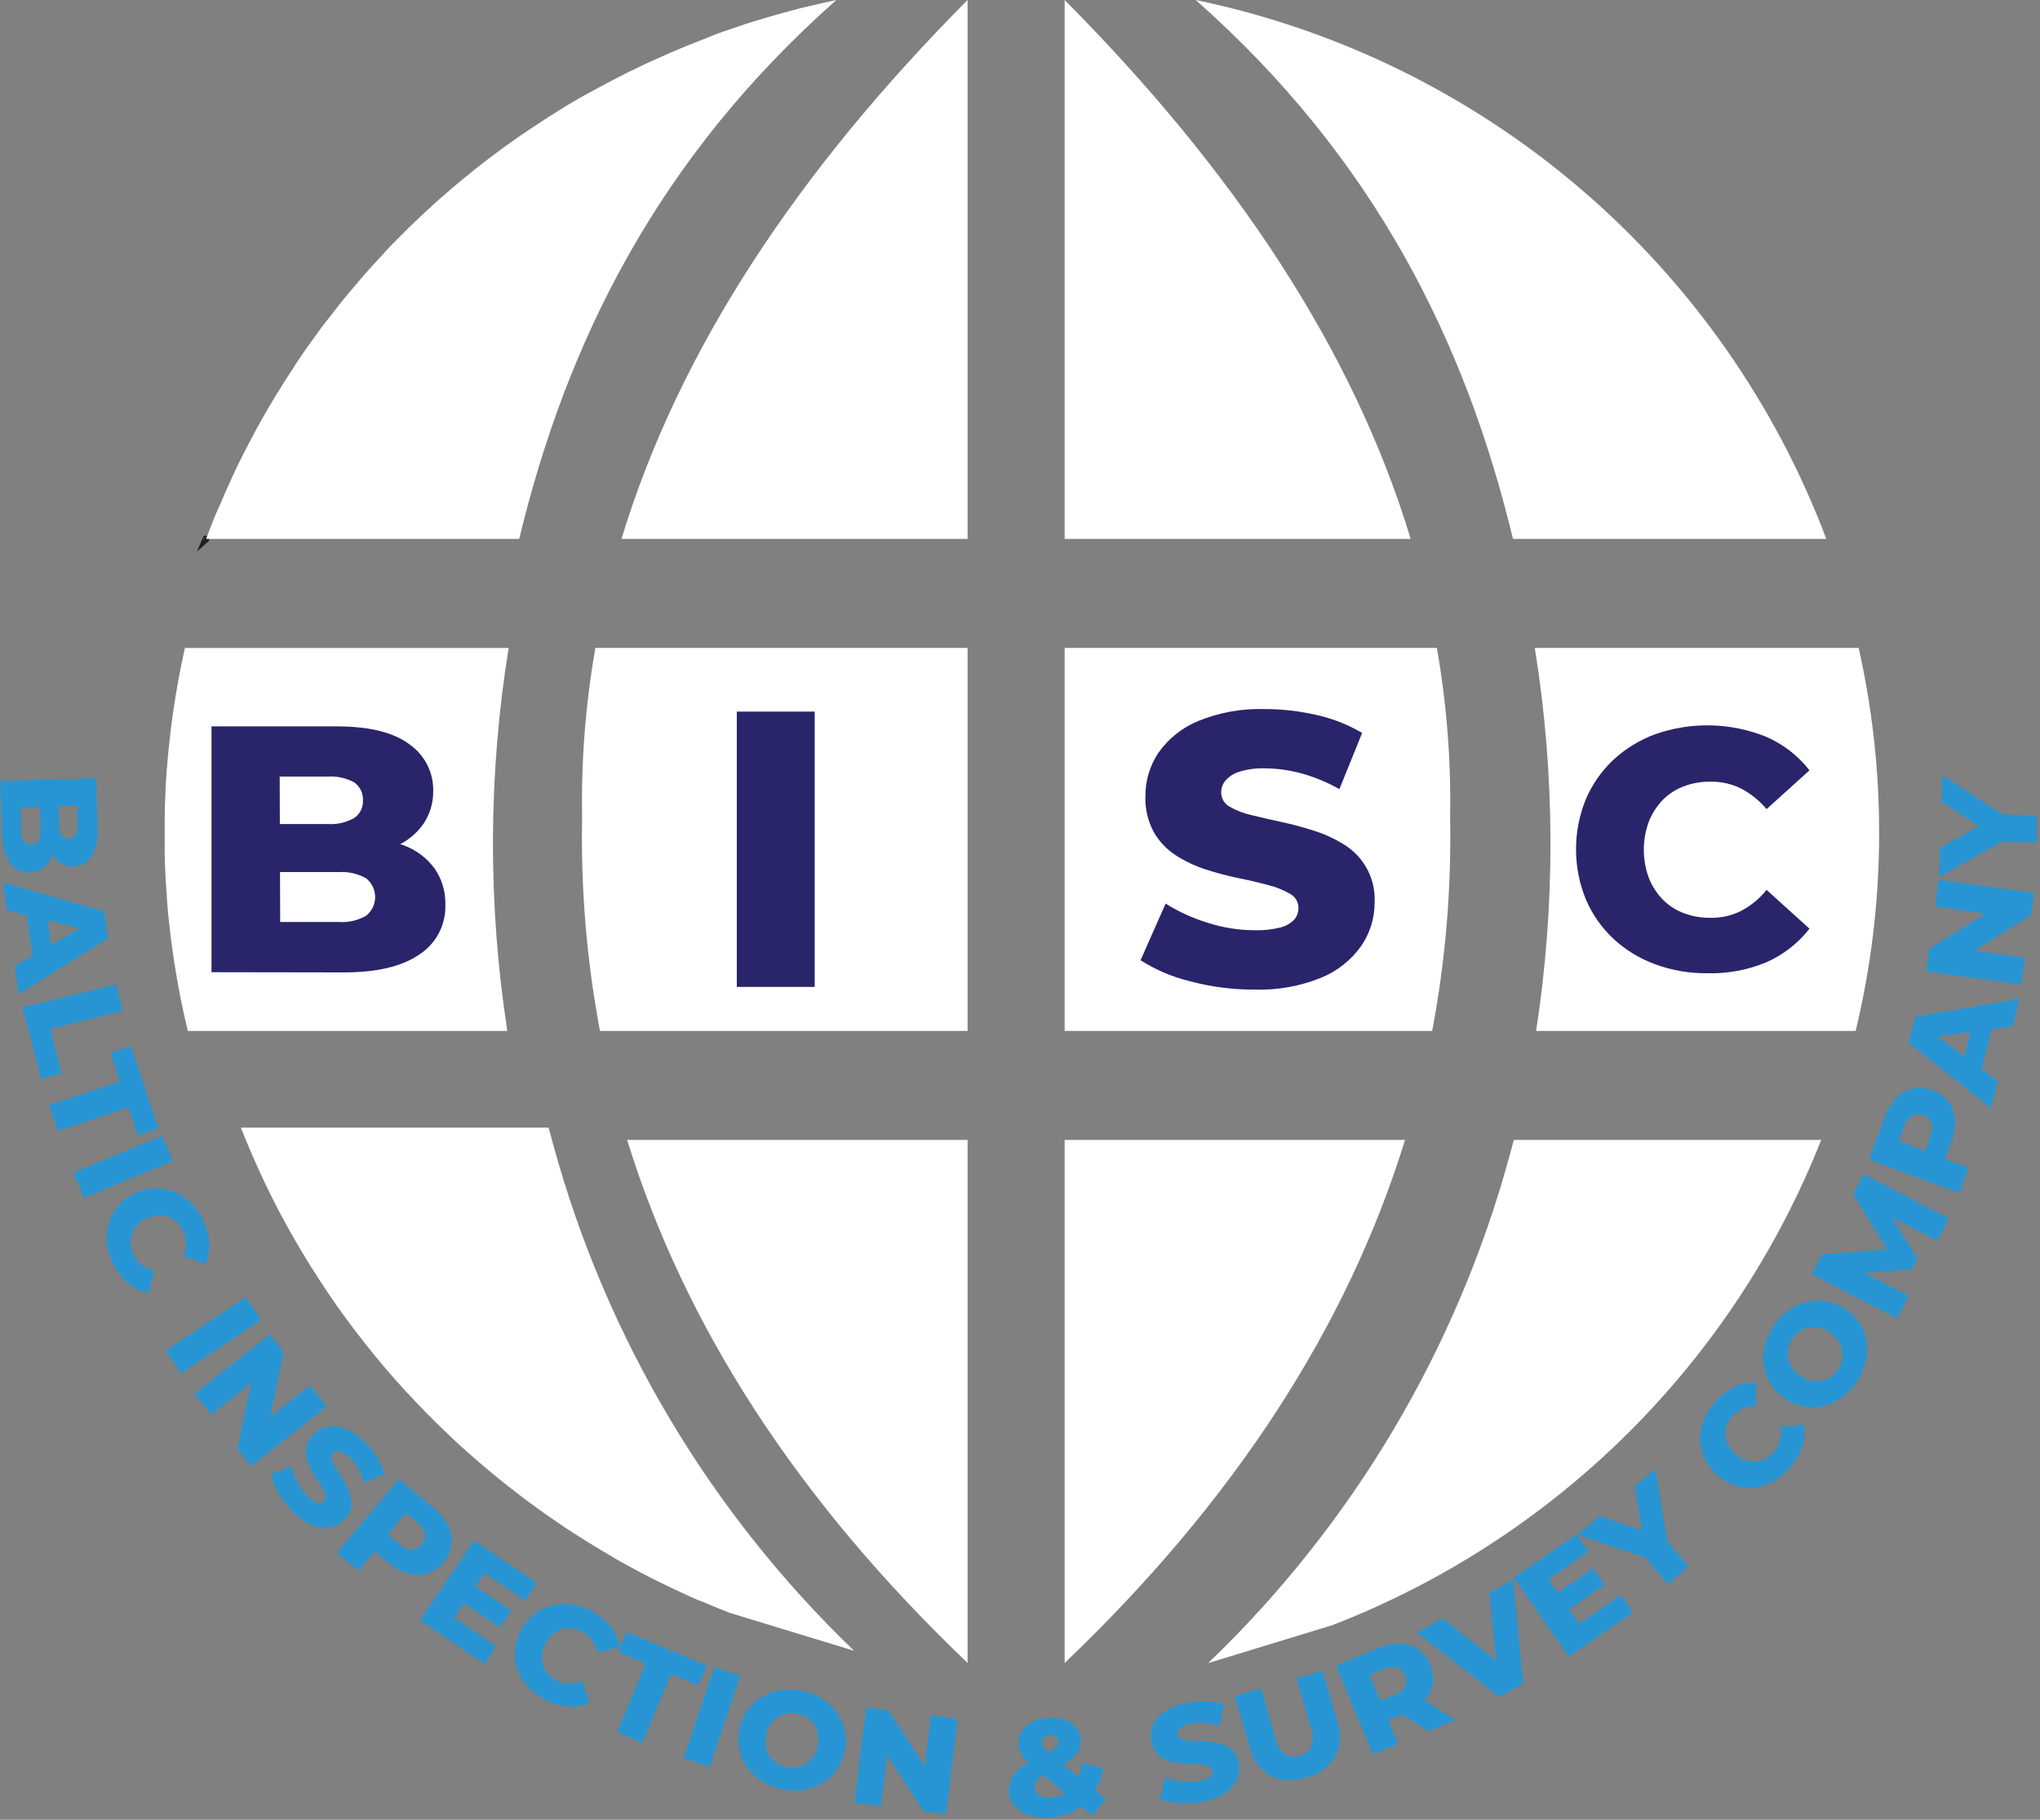 <svg width="297" height="265" viewBox="0 0 297 265" fill="none" xmlns="http://www.w3.org/2000/svg">
<rect x="0" y="0" width="297" height="265" fill="#808080" stroke="none"/>
<g clip-path="url(#clip0_922_64)">
<path d="M30 78.48C30 78.48 30 78.59 29.93 78.65C29.955 78.595 29.975 78.538 29.99 78.48H30Z" stroke="#231F20" stroke-width="0.91" stroke-miterlimit="10"/>
<path d="M0 113.74L14 113.33L14.21 120.52C14.36 121.983 14.045 123.456 13.31 124.73C13.03 125.167 12.646 125.529 12.192 125.782C11.739 126.035 11.229 126.171 10.71 126.18C10.036 126.213 9.368 126.035 8.8 125.67C8.217 125.279 7.756 124.731 7.47 124.09C7.126 123.319 6.945 122.485 6.94 121.64L7.94 122C7.982 122.882 7.856 123.765 7.57 124.6C7.33 125.302 6.892 125.92 6.31 126.38C5.729 126.805 5.03 127.039 4.31 127.05C3.751 127.084 3.194 126.974 2.691 126.728C2.188 126.483 1.757 126.111 1.44 125.65C0.642 124.354 0.245 122.851 0.3 121.33L0 113.74ZM3 117.59L3.1 120.94C3.08 121.49 3.215 122.034 3.49 122.51C3.613 122.68 3.778 122.814 3.97 122.9C4.161 122.986 4.371 123.021 4.58 123C4.779 123 4.976 122.949 5.15 122.853C5.325 122.757 5.473 122.618 5.58 122.45C5.836 121.962 5.944 121.409 5.89 120.86L5.78 117.23L8.52 117.15L8.61 120.15C8.593 120.676 8.724 121.196 8.99 121.65C9.103 121.808 9.253 121.935 9.428 122.019C9.603 122.103 9.796 122.141 9.99 122.13C10.189 122.132 10.385 122.084 10.56 121.99C10.735 121.895 10.883 121.758 10.99 121.59C11.229 121.121 11.329 120.594 11.28 120.07L11.2 117.32L3 117.59Z" fill="#2795D3"/>
<path d="M0.44 128.51L15.18 132.72L15.73 136.62L2.73 144.79L2.15 140.67L13.4 134.14L13.62 135.7L1 132.55L0.44 128.51ZM3.63 131.51L6.63 132.12L7.63 138.96L4.9 140.39L3.63 131.51Z" fill="#2795D3"/>
<path d="M3.3 146.7L16.89 143.34L17.89 147.23L7.35 149.83L8.96 156.36L5.96 157.12L3.3 146.7Z" fill="#2795D3"/>
<path d="M7.15 160.92L17.45 157.47L16.07 153.35L19.07 152.35L23.07 164.35L20.07 165.35L18.7 161.25L8.4 164.7L7.15 160.92Z" fill="#2795D3"/>
<path d="M10.69 170.76L23.62 165.39L25.15 169.08L12.23 174.45L10.69 170.76Z" fill="#2795D3"/>
<path d="M16.5 184.1C16.009 183.165 15.694 182.149 15.57 181.1C15.456 180.135 15.53 179.157 15.79 178.22C16.048 177.301 16.494 176.447 17.1 175.71C18.427 174.164 20.31 173.205 22.34 173.04C23.292 172.979 24.246 173.118 25.14 173.45C26.054 173.8 26.89 174.327 27.6 175C29.234 176.575 30.252 178.681 30.47 180.94C30.544 182.036 30.341 183.133 29.88 184.13L26.7 182.9C26.951 182.298 27.083 181.653 27.09 181C27.088 180.369 26.934 179.748 26.64 179.19C26.393 178.697 26.054 178.255 25.64 177.89C25.268 177.554 24.828 177.301 24.35 177.15C23.864 177.007 23.355 176.959 22.85 177.01C22.295 177.07 21.756 177.233 21.26 177.49C20.759 177.739 20.309 178.078 19.93 178.49C19.593 178.869 19.335 179.311 19.17 179.79C19.011 180.263 18.956 180.764 19.01 181.26C19.068 181.803 19.231 182.329 19.49 182.81C19.772 183.375 20.183 183.865 20.69 184.24C21.227 184.621 21.836 184.89 22.48 185.03L21.6 188.33C20.522 188.115 19.515 187.634 18.67 186.93C17.757 186.148 17.018 185.184 16.5 184.1Z" fill="#2795D3"/>
<path d="M24.14 196.68L35.78 188.91L38 192.23L26.36 200L24.14 196.68Z" fill="#2795D3"/>
<path d="M28.3 203L39.3 194.31L41.3 196.89L38.83 208.77L37.83 207.55L45.13 201.76L47.56 204.83L36.56 213.53L34.56 210.95L37.06 199L38.06 200.22L30.76 206.01L28.3 203Z" fill="#2795D3"/>
<path d="M42.46 220C41.679 219.19 41.007 218.283 40.46 217.3C39.984 216.488 39.646 215.603 39.46 214.68L42.46 213.56C42.632 214.346 42.908 215.106 43.28 215.82C43.665 216.555 44.157 217.229 44.74 217.82C45.034 218.15 45.37 218.439 45.74 218.68C45.975 218.833 46.249 218.917 46.53 218.92C46.76 218.91 46.978 218.813 47.14 218.65C47.245 218.545 47.32 218.413 47.357 218.269C47.394 218.125 47.392 217.973 47.35 217.83C47.244 217.422 47.079 217.031 46.86 216.67C46.62 216.24 46.34 215.79 46.03 215.31C45.712 214.816 45.422 214.306 45.16 213.78C44.896 213.257 44.701 212.703 44.58 212.13C44.453 211.539 44.488 210.925 44.68 210.351C44.871 209.778 45.213 209.266 45.67 208.87C46.24 208.301 46.968 207.918 47.76 207.77C48.651 207.639 49.562 207.756 50.39 208.11C51.477 208.59 52.453 209.288 53.26 210.16C53.907 210.817 54.477 211.545 54.96 212.33C55.417 213.055 55.755 213.848 55.96 214.68L53 215.92C52.81 215.224 52.538 214.552 52.19 213.92C51.861 213.352 51.461 212.828 51 212.36C50.695 212.029 50.337 211.752 49.94 211.54C49.685 211.393 49.394 211.324 49.1 211.34C48.881 211.352 48.675 211.445 48.52 211.6C48.408 211.705 48.327 211.839 48.286 211.988C48.245 212.136 48.247 212.293 48.29 212.44C48.394 212.84 48.559 213.221 48.78 213.57C49.03 213.99 49.31 214.44 49.63 214.94C49.95 215.44 50.23 215.94 50.5 216.47C50.762 216.983 50.957 217.527 51.08 218.09C51.21 218.636 51.21 219.204 51.08 219.75C50.898 220.364 50.552 220.917 50.08 221.35C49.503 221.91 48.772 222.282 47.98 222.42C47.086 222.562 46.169 222.444 45.34 222.08C44.246 221.595 43.265 220.886 42.46 220Z" fill="#2795D3"/>
<path d="M49.05 226.14L58.05 215.39L63.05 219.52C63.951 220.232 64.693 221.125 65.23 222.14C65.675 222.991 65.856 223.956 65.75 224.91C65.623 225.875 65.212 226.779 64.57 227.51C63.961 228.276 63.14 228.846 62.21 229.15C61.295 229.417 60.324 229.417 59.41 229.15C58.302 228.818 57.279 228.252 56.41 227.49L53.15 224.77L55.65 224.59L52.19 228.73L49.05 226.14ZM55.28 224.91L55.09 222.33L58.16 224.89C58.644 225.359 59.278 225.643 59.95 225.69C60.51 225.637 61.027 225.364 61.386 224.931C61.746 224.498 61.92 223.941 61.87 223.38C61.713 222.727 61.326 222.152 60.78 221.76L57.71 219.2L60.25 218.95L55.28 224.91Z" fill="#2795D3"/>
<path d="M66.11 235.59L72.23 239.73L70.51 242.29L61.12 235.94L69 224.34L78.17 230.54L76.45 233.09L70.54 229.09L66.11 235.59ZM69 230.88L74.43 234.56L72.75 237L67.31 233.32L69 230.88Z" fill="#2795D3"/>
<path d="M79.26 247.48C78.324 246.991 77.484 246.337 76.78 245.55C76.135 244.827 75.639 243.985 75.32 243.07C75.009 242.168 74.89 241.211 74.97 240.26C75.067 239.255 75.362 238.28 75.84 237.391C76.317 236.501 76.966 235.716 77.75 235.08C78.497 234.481 79.363 234.048 80.29 233.81C81.231 233.569 82.21 233.518 83.17 233.66C84.223 233.807 85.24 234.146 86.17 234.66C87.237 235.213 88.18 235.979 88.94 236.91C89.626 237.766 90.087 238.78 90.28 239.86L86.96 240.67C86.828 240.029 86.57 239.42 86.2 238.88C85.84 238.363 85.359 237.941 84.8 237.65C84.324 237.383 83.802 237.209 83.26 237.14C82.764 237.073 82.259 237.114 81.78 237.26C81.299 237.417 80.853 237.669 80.47 238C79.63 238.752 79.082 239.775 78.92 240.89C78.855 241.392 78.892 241.903 79.03 242.39C79.164 242.872 79.407 243.317 79.74 243.69C80.1 244.101 80.534 244.44 81.02 244.69C81.573 244.993 82.19 245.157 82.82 245.17C83.478 245.178 84.132 245.052 84.74 244.8L85.87 248C84.864 248.441 83.764 248.623 82.67 248.53C81.472 248.423 80.311 248.065 79.26 247.48Z" fill="#2795D3"/>
<path d="M89.84 252.25L94.01 242.25L90.01 240.58L91.22 237.68L102.91 242.55L101.7 245.45L97.7 243.79L93.53 253.79L89.84 252.25Z" fill="#2795D3"/>
<path d="M99.54 256L104 242.77L107.79 244.05L103.33 257.32L99.54 256Z" fill="#2795D3"/>
<path d="M113.57 260.48C112.536 260.236 111.554 259.809 110.67 259.22C109.85 258.673 109.149 257.966 108.61 257.14C108.101 256.337 107.761 255.439 107.61 254.5C107.429 253.504 107.467 252.48 107.72 251.5C107.94 250.531 108.37 249.623 108.98 248.84C109.565 248.085 110.296 247.455 111.13 246.99C111.982 246.504 112.925 246.198 113.9 246.09C116.04 245.863 118.193 246.386 119.99 247.57C120.782 248.126 121.461 248.829 121.99 249.64C122.514 250.433 122.872 251.324 123.04 252.26C123.227 253.255 123.192 254.279 122.94 255.26C122.708 256.241 122.276 257.164 121.67 257.97C121.092 258.728 120.363 259.358 119.53 259.82C118.666 260.293 117.718 260.595 116.74 260.71C115.678 260.825 114.604 260.747 113.57 260.48ZM114.35 257.29C114.849 257.418 115.369 257.449 115.88 257.38C116.366 257.31 116.833 257.14 117.25 256.88C117.672 256.621 118.039 256.281 118.33 255.88C118.653 255.415 118.884 254.892 119.01 254.34C119.151 253.795 119.185 253.228 119.11 252.67C119.046 252.169 118.883 251.687 118.63 251.25C118.376 250.826 118.035 250.462 117.63 250.18C117.208 249.883 116.732 249.669 116.23 249.55C115.733 249.424 115.217 249.397 114.71 249.47C114.221 249.534 113.75 249.701 113.33 249.96C112.903 250.217 112.533 250.557 112.24 250.96C111.929 251.426 111.706 251.944 111.58 252.49C111.434 253.034 111.393 253.601 111.46 254.16C111.522 254.656 111.686 255.133 111.941 255.564C112.195 255.994 112.535 256.367 112.94 256.66C113.364 256.961 113.843 257.175 114.35 257.29Z" fill="#2795D3"/>
<path d="M124.4 262.57L126.08 248.67L129.35 249.07L135.95 259.25L134.4 259.07L135.52 249.81L139.41 250.28L137.73 264.18L134.46 263.79L127.84 253.6L129.39 253.78L128.27 263L124.4 262.57Z" fill="#2795D3"/>
<path d="M152.63 264.69C151.643 264.742 150.655 264.603 149.72 264.28C148.934 264.016 148.228 263.554 147.67 262.94C147.173 262.39 146.886 261.681 146.86 260.94C146.823 260.247 146.971 259.556 147.29 258.94C147.653 258.291 148.159 257.734 148.77 257.31C149.581 256.727 150.448 256.227 151.36 255.82C151.923 255.581 152.471 255.307 153 255C153.33 254.816 153.621 254.572 153.86 254.28C154.022 254.091 154.108 253.849 154.1 253.6C154.099 253.472 154.07 253.345 154.014 253.23C153.959 253.114 153.879 253.012 153.78 252.93C153.526 252.753 153.218 252.672 152.91 252.7C152.581 252.694 152.262 252.808 152.01 253.02C151.904 253.115 151.822 253.233 151.768 253.364C151.714 253.496 151.691 253.638 151.7 253.78C151.704 253.961 151.749 254.139 151.83 254.3C151.949 254.524 152.105 254.727 152.29 254.9C152.52 255.12 152.85 255.41 153.29 255.75L161 262L159 264.39L150.34 257.26C149.918 256.925 149.53 256.55 149.18 256.14C148.898 255.811 148.669 255.44 148.5 255.04C148.3 254.555 148.22 254.028 148.269 253.505C148.318 252.983 148.493 252.48 148.78 252.04C149.185 251.461 149.743 251.004 150.39 250.72C151.168 250.383 152.003 250.199 152.85 250.18C153.639 250.133 154.428 250.249 155.17 250.52C155.778 250.742 156.317 251.122 156.73 251.62C157.125 252.134 157.342 252.762 157.35 253.41C157.373 253.999 157.227 254.582 156.93 255.09C156.575 255.667 156.097 256.158 155.53 256.53C154.747 257.05 153.917 257.496 153.05 257.86C152.55 258.097 152.069 258.371 151.61 258.68C151.301 258.891 151.039 259.164 150.84 259.48C150.688 259.758 150.615 260.073 150.63 260.39C150.644 260.659 150.746 260.915 150.92 261.12C151.122 261.356 151.385 261.533 151.68 261.63C152.052 261.762 152.447 261.817 152.84 261.79C153.598 261.769 154.336 261.549 154.98 261.15C155.662 260.715 156.228 260.122 156.63 259.42C157.113 258.587 157.422 257.665 157.54 256.71L160.64 257.52C160.421 258.837 159.916 260.09 159.16 261.19C158.445 262.228 157.496 263.084 156.39 263.69C155.235 264.32 153.946 264.663 152.63 264.69Z" fill="#2795D3"/>
<path d="M175 262.42C173.882 262.619 172.742 262.677 171.61 262.59C170.667 262.532 169.739 262.326 168.86 261.98L169.63 258.85C170.382 259.145 171.168 259.343 171.97 259.44C172.801 259.551 173.645 259.531 174.47 259.38C174.918 259.314 175.355 259.19 175.77 259.01C176.028 258.896 176.249 258.712 176.41 258.48C176.529 258.286 176.572 258.054 176.53 257.83C176.503 257.681 176.436 257.542 176.335 257.429C176.235 257.316 176.105 257.234 175.96 257.19C175.566 257.055 175.155 256.974 174.74 256.95C174.25 256.95 173.74 256.88 173.14 256.87C172.54 256.86 171.99 256.81 171.39 256.73C170.809 256.657 170.24 256.506 169.7 256.28C169.184 256.056 168.728 255.713 168.37 255.28C167.961 254.777 167.698 254.172 167.61 253.53C167.461 252.737 167.555 251.918 167.88 251.18C168.264 250.359 168.874 249.665 169.64 249.18C170.646 248.546 171.773 248.127 172.95 247.95C173.857 247.79 174.779 247.73 175.7 247.77C176.554 247.8 177.398 247.966 178.2 248.26L177.53 251.35C176.845 251.11 176.133 250.959 175.41 250.9C174.766 250.85 174.118 250.877 173.48 250.98C173.032 251.046 172.6 251.188 172.2 251.4C171.939 251.534 171.719 251.734 171.56 251.98C171.455 252.172 171.417 252.393 171.45 252.61C171.476 252.761 171.543 252.902 171.644 253.018C171.744 253.135 171.874 253.222 172.02 253.27C172.41 253.405 172.818 253.482 173.23 253.5C173.72 253.5 174.23 253.55 174.83 253.56C175.43 253.57 176.01 253.63 176.59 253.7C177.163 253.777 177.723 253.925 178.26 254.14C178.783 254.343 179.249 254.669 179.62 255.09C180.023 255.584 180.286 256.179 180.38 256.81C180.524 257.601 180.423 258.418 180.09 259.15C179.704 259.969 179.094 260.663 178.33 261.15C177.32 261.8 176.186 262.232 175 262.42Z" fill="#2795D3"/>
<path d="M190.1 258.87C189.265 259.167 188.379 259.296 187.493 259.25C186.608 259.204 185.74 258.983 184.94 258.6C184.185 258.154 183.53 257.559 183.014 256.85C182.498 256.142 182.132 255.335 181.94 254.48L179.75 247L183.59 245.88L185.73 253.24C185.907 254.136 186.4 254.938 187.12 255.5C187.435 255.681 187.786 255.793 188.148 255.827C188.511 255.862 188.876 255.818 189.22 255.7C189.575 255.618 189.908 255.459 190.194 255.234C190.481 255.01 190.715 254.725 190.88 254.4C191.197 253.545 191.197 252.605 190.88 251.75L188.74 244.4L192.54 243.29L194.72 250.76C195.019 251.588 195.142 252.47 195.08 253.348C195.018 254.226 194.773 255.082 194.36 255.86C193.886 256.62 193.264 257.277 192.533 257.794C191.802 258.311 190.974 258.677 190.1 258.87Z" fill="#2795D3"/>
<path d="M199.89 255.48L194.5 242.56L200.45 240.08C201.498 239.61 202.632 239.365 203.78 239.36C204.742 239.357 205.682 239.643 206.48 240.18C207.256 240.759 207.861 241.537 208.234 242.43C208.607 243.324 208.734 244.301 208.6 245.26C208.407 246.192 207.941 247.045 207.26 247.71C206.445 248.52 205.471 249.154 204.4 249.57L200.49 251.2L201.49 248.96L203.57 253.96L199.89 255.48ZM201.68 249.38L199.31 248.38L203 246.85C203.64 246.634 204.182 246.198 204.53 245.62C204.654 245.364 204.718 245.084 204.718 244.8C204.718 244.516 204.654 244.235 204.53 243.98C204.437 243.717 204.285 243.478 204.085 243.282C203.886 243.086 203.645 242.939 203.38 242.85C202.729 242.68 202.039 242.755 201.44 243.06L197.74 244.6L198.74 242.23L201.68 249.38ZM207.94 252.12L202.74 248.77L206.67 247.13L211.89 250.48L207.94 252.12Z" fill="#2795D3"/>
<path d="M218.26 247.1L206.26 237.76L210.03 235.68L220.35 243.83L218.13 245.06L216.84 231.93L220.31 230.02L221.76 245.2L218.26 247.1Z" fill="#2795D3"/>
<path d="M229.9 236.49L235.98 232.28L237.73 234.82L228.4 241.26L220.4 229.74L229.51 223.45L231.26 225.98L225.44 230L229.9 236.49ZM226.54 232.12L231.94 228.39L233.61 230.81L228.21 234.54L226.54 232.12Z" fill="#2795D3"/>
<path d="M242.79 230.7L239 226.18L241.25 227.4L229.65 223.51L232.89 220.77L241.25 223.62L239.4 225.19L238 216.44L241 213.94L243 225.94L242 223.6L245.82 228.12L242.79 230.7Z" fill="#2795D3"/>
<path d="M260.6 213.75C259.916 214.561 259.089 215.239 258.16 215.75C257.307 216.21 256.373 216.502 255.41 216.61C254.459 216.71 253.498 216.608 252.59 216.31C251.63 215.994 250.748 215.479 250 214.8C249.231 214.145 248.611 213.334 248.18 212.42C247.773 211.559 247.552 210.622 247.53 209.67C247.504 208.699 247.674 207.733 248.03 206.83C248.878 204.723 250.463 202.996 252.49 201.97C253.48 201.496 254.574 201.279 255.67 201.34V204.76C255.018 204.742 254.368 204.854 253.76 205.09C253.175 205.325 252.654 205.695 252.24 206.17C251.878 206.581 251.591 207.051 251.39 207.56C251.212 208.025 251.141 208.524 251.18 209.02C251.224 209.526 251.366 210.019 251.6 210.47C252.142 211.458 253.012 212.226 254.06 212.64C254.537 212.813 255.043 212.891 255.55 212.87C256.05 212.844 256.539 212.708 256.98 212.47C257.46 212.22 257.887 211.881 258.24 211.47C258.664 211.003 258.969 210.44 259.13 209.83C259.291 209.175 259.314 208.494 259.2 207.83L262.59 207.43C262.79 208.511 262.718 209.624 262.38 210.67C262.005 211.808 261.399 212.857 260.6 213.75Z" fill="#2795D3"/>
<path d="M270.25 201.36C269.651 202.24 268.895 203.003 268.02 203.61C267.216 204.181 266.304 204.582 265.34 204.79C264.399 204.975 263.431 204.975 262.49 204.79C261.515 204.589 260.592 204.192 259.775 203.623C258.958 203.054 258.266 202.325 257.74 201.48C257.252 200.66 256.93 199.753 256.79 198.81C256.649 197.839 256.704 196.849 256.95 195.9C257.223 194.86 257.68 193.878 258.3 193C258.902 192.119 259.657 191.353 260.53 190.74C261.334 190.178 262.242 189.78 263.2 189.57C264.153 189.357 265.139 189.348 266.096 189.543C267.052 189.738 267.956 190.132 268.75 190.7C269.582 191.269 270.286 192.005 270.82 192.86C271.32 193.674 271.643 194.583 271.77 195.53C271.899 196.502 271.838 197.491 271.59 198.44C271.323 199.486 270.869 200.475 270.25 201.36ZM267.56 199.49C267.851 199.064 268.064 198.59 268.19 198.09C268.295 197.609 268.295 197.111 268.19 196.63C268.094 196.136 267.901 195.667 267.62 195.25C267.305 194.785 266.905 194.384 266.44 194.07C265.979 193.739 265.46 193.498 264.91 193.36C264.421 193.25 263.915 193.233 263.42 193.31C262.934 193.386 262.47 193.566 262.06 193.84C261.197 194.418 260.583 195.3 260.34 196.31C260.24 196.791 260.24 197.288 260.34 197.77C260.434 198.267 260.628 198.74 260.91 199.16C261.232 199.62 261.635 200.016 262.1 200.33C262.557 200.661 263.073 200.902 263.62 201.04C264.106 201.169 264.615 201.19 265.11 201.1C265.6 201.02 266.068 200.836 266.48 200.56C266.904 200.274 267.27 199.911 267.56 199.49Z" fill="#2795D3"/>
<path d="M276.21 192L263.78 185.57L265.29 182.65L276.43 181.84L275.63 183.38L269.8 173.93L271.31 171L283.76 177.42L282.07 180.68L274.54 176.83L274.82 176.28L279.15 183.28L278.34 184.86L270.03 185.5L270.39 184.82L277.9 188.71L276.21 192Z" fill="#2795D3"/>
<path d="M285.23 173.73L272.1 168.86L274.34 162.86C274.714 161.775 275.306 160.777 276.08 159.93C276.734 159.227 277.584 158.736 278.52 158.52C279.476 158.343 280.463 158.428 281.375 158.766C282.287 159.104 283.09 159.682 283.7 160.44C284.25 161.218 284.566 162.138 284.61 163.09C284.657 164.238 284.459 165.384 284.03 166.45L282.56 170.45L281.56 168.16L286.63 170.04L285.23 173.73ZM282 168.26L279.64 169.26L281.03 165.51C281.323 164.884 281.376 164.172 281.18 163.51C281.078 163.245 280.917 163.008 280.709 162.815C280.501 162.623 280.252 162.481 279.98 162.4C279.723 162.291 279.446 162.241 279.167 162.254C278.889 162.266 278.616 162.339 278.37 162.47C277.804 162.835 277.388 163.393 277.2 164.04L275.81 167.79L274.73 165.47L282 168.26Z" fill="#2795D3"/>
<path d="M289.86 161.38L277.86 151.85L278.86 148.03L294 145.46L293 149.46L280 151.22L280.39 149.69L290.86 157.43L289.86 161.38ZM288.06 157.38L285.5 155.66L287.22 148.97L290.29 148.69L288.06 157.38Z" fill="#2795D3"/>
<path d="M294.28 143.38L280.41 141.46L280.86 138.19L291.16 131.77L290.95 133.31L281.71 132L282.25 128.12L296.12 130.04L295.67 133.3L285.37 139.75L285.58 138.21L294.81 139.48L294.28 143.38Z" fill="#2795D3"/>
<path d="M296.48 122.74L290.56 122.57L292.97 121.71L282.33 127.71L282.45 123.47L290.17 119.15L290.09 121.57L282.65 116.76L282.77 112.89L293 119.51L290.64 118.57L296.56 118.74L296.48 122.74Z" fill="#2795D3"/>
<path d="M265.89 78.48H220.27C213.36 49.79 200.1 23 174.08 0C194.754 4.291 214.01 13.734 230.06 27.454C246.11 41.174 258.435 58.725 265.89 78.48Z" fill="white"/>
<path d="M265.15 166C258.799 182.045 249.201 196.603 236.957 208.763C224.713 220.922 210.088 230.42 194 236.66L176 242.16H175.93C196.912 222.016 212.044 196.565 219.72 168.51C219.95 167.67 220.18 166.84 220.4 166H265.15Z" fill="white"/>
<path d="M273.58 121.28C273.588 130.998 272.44 140.683 270.16 150.13H223.64C226.492 131.644 226.428 112.826 223.45 94.36H270.6C272.585 103.196 273.584 112.224 273.58 121.28Z" fill="white"/>
<path d="M205.38 78.48H155V0C179.57 24.74 197 50.79 205.38 78.48Z" fill="white"/>
<path d="M204.56 166C196.14 193.28 179.62 218.673 155 242.18V166H204.56Z" fill="white"/>
<path d="M208.51 150.13H155V94.36H209.19C210.623 102.516 211.27 110.79 211.12 119.07C211.32 129.485 210.446 139.894 208.51 150.13Z" fill="white"/>
<path d="M73.86 150.13H27.34C27.15 149.35 26.97 148.57 26.8 147.78C26.73 147.48 26.67 147.19 26.61 146.89C26.51 146.43 26.41 145.97 26.32 145.51C25.56 141.717 24.977 137.867 24.57 133.96C24.51 133.44 24.46 132.91 24.42 132.39C24.38 131.87 24.33 131.39 24.29 130.82C24.29 130.71 24.29 130.6 24.29 130.49C24.13 128.49 24.027 126.49 23.98 124.49C23.98 124.38 23.98 124.27 23.98 124.16C23.98 123.84 23.98 123.51 23.98 123.16C23.98 122.53 23.98 121.9 23.98 121.27C23.98 120.44 23.98 119.6 23.98 118.77C23.98 117.65 24.03 116.54 24.09 115.43C24.09 114.6 24.17 113.78 24.23 112.95C24.23 112.36 24.31 111.76 24.37 111.16C24.37 110.83 24.42 110.49 24.45 110.16L24.51 109.5C24.57 108.833 24.64 108.167 24.72 107.5C24.8 106.833 24.88 106.167 24.96 105.5C25.09 104.5 25.24 103.43 25.4 102.41C25.47 101.93 25.55 101.41 25.63 100.98C25.87 99.55 26.13 98.14 26.41 96.73C26.55 96.08 26.68 95.43 26.83 94.79C26.83 94.65 26.89 94.51 26.93 94.37H74.05C71.073 112.833 71.009 131.648 73.86 150.13Z" fill="white"/>
<path d="M124.32 240.37H124.25L106.25 234.88C105.52 234.6 104.8 234.31 104.08 234.01C103.36 233.71 102.7 233.44 102.01 233.14H101.92C101.3 232.88 100.69 232.61 100.08 232.33C98.56 231.64 97.08 230.93 95.59 230.19C94.98 229.89 94.37 229.58 93.77 229.26L93.46 229.1L91.87 228.25C91.17 227.87 90.47 227.49 89.78 227.09L88.78 226.49C87.266 225.617 85.776 224.71 84.31 223.77C83.61 223.33 82.91 222.88 82.22 222.42L82.09 222.33L80.87 221.5L79.63 220.65C79.04 220.23 78.46 219.82 77.88 219.39C77.3 218.96 76.64 218.48 76.03 218.02C72.95 215.69 69.98 213.22 67.13 210.64L65.68 209.29L65.48 209.1L63.86 207.54C63.233 206.92 62.613 206.3 62 205.68L60.64 204.27L59 202.53C58.48 201.97 58 201.4 57.47 200.83C56.41 199.63 55.38 198.417 54.38 197.19C53.94 196.64 53.5 196.1 53.07 195.55C52.64 195 52.13 194.34 51.66 193.73L51.6 193.66L50.3 191.9C49.386 190.66 48.507 189.407 47.66 188.14C46.813 186.873 45.98 185.59 45.16 184.29C44.35 182.98 43.56 181.67 42.8 180.34L42.54 179.89L41.67 178.33C40.56 176.33 39.51 174.25 38.52 172.17L37.74 170.5C37.62 170.23 37.49 169.96 37.37 169.68C36.79 168.41 36.24 167.12 35.71 165.82C35.49 165.28 35.28 164.75 35.07 164.21H79.87C80.09 165.05 80.32 165.88 80.55 166.72C88.22 194.773 103.346 220.224 124.32 240.37Z" fill="white"/>
<path d="M121.77 0C95.77 23 82.5 49.8 75.59 78.48H30C30.273 77.74 30.553 77.01 30.84 76.29C31.15 75.5 31.47 74.71 31.84 73.93C32.21 73.15 32.44 72.51 32.75 71.81L33.08 71.09C33.37 70.43 33.67 69.78 33.98 69.09C34.29 68.4 34.68 67.62 35.04 66.89C35.17 66.64 35.29 66.39 35.41 66.15C35.71 65.56 36.01 64.97 36.32 64.39C37.527 62.07 38.813 59.793 40.18 57.56C40.633 56.813 41.093 56.073 41.56 55.34C42.027 54.607 42.497 53.887 42.97 53.18V53.13C43.45 52.41 43.97 51.7 44.43 50.99C44.502 50.897 44.569 50.8 44.63 50.7L45.95 48.87C46.46 48.17 46.95 47.47 47.51 46.78C48.07 46.09 48.51 45.53 48.97 44.91C49.43 44.29 50.15 43.43 50.76 42.7C51.37 41.97 51.88 41.37 52.45 40.7C53.02 40.03 53.45 39.56 53.95 38.99L54.17 38.75C54.75 38.11 55.34 37.47 55.94 36.84V36.79C56.53 36.17 57.11 35.56 57.71 34.96L59.55 33.12C60.17 32.513 60.8 31.913 61.44 31.32C62.08 30.727 62.72 30.137 63.36 29.55C63.76 29.19 64.16 28.83 64.57 28.48C65.47 27.69 66.39 26.91 67.31 26.15C67.93 25.64 68.54 25.15 69.17 24.64L69.35 24.5C69.92 24.05 70.49 23.6 71.07 23.16C72.59 22 74.137 20.873 75.71 19.78L77.71 18.44L77.85 18.35C78.54 17.89 79.24 17.43 79.95 16.98L80.24 16.8C80.907 16.373 81.573 15.953 82.24 15.54C82.99 15.08 83.75 14.63 84.51 14.2C85.27 13.77 86 13.4 86.71 13L86.81 12.95L89.14 11.7L89.38 11.57C90.08 11.21 90.78 10.85 91.49 10.5L93.87 9.35L94.87 8.9L96.31 8.25C97.12 7.89 97.93 7.53 98.75 7.19C99.57 6.85 100.39 6.51 101.21 6.19C102.03 5.87 102.87 5.54 103.71 5.19C104.55 4.84 105.37 4.58 106.21 4.29C107.03 4 107.85 3.73 108.68 3.45L109.12 3.31L111.12 2.7L112.12 2.41L113.95 1.89C114.8 1.65 115.66 1.42 116.51 1.2C118.223 0.78 119.977 0.38 121.77 0Z" fill="white"/>
<path d="M140.87 0V78.48H90.48C98.89 50.79 116.29 24.74 140.87 0Z" fill="white"/>
<path d="M140.87 94.36V150.13H87.35C85.418 139.893 84.546 129.485 84.75 119.07C84.6 110.79 85.247 102.516 86.68 94.36H140.87Z" fill="white"/>
<path d="M140.87 166V242.17C116.25 218.663 99.727 193.273 91.3 166H140.87Z" fill="white"/>
<path d="M30.79 141.58V105.78H49C53.74 105.78 57.27 106.646 59.59 108.38C60.68 109.135 61.568 110.146 62.175 111.325C62.782 112.504 63.089 113.814 63.07 115.14C63.103 116.87 62.6 118.567 61.63 120C60.606 121.457 59.187 122.591 57.54 123.27C55.565 124.093 53.44 124.495 51.3 124.45L52.3 121.99C54.547 121.945 56.782 122.335 58.88 123.14C60.639 123.809 62.167 124.973 63.28 126.49C64.345 128.037 64.891 129.882 64.84 131.76C64.885 133.191 64.561 134.609 63.897 135.878C63.233 137.146 62.252 138.222 61.05 139C58.537 140.74 54.87 141.61 50.05 141.61L30.79 141.58ZM40.79 134.27H49.29C50.682 134.365 52.072 134.052 53.29 133.37C53.704 133.044 54.039 132.629 54.269 132.155C54.499 131.681 54.618 131.161 54.618 130.635C54.618 130.108 54.499 129.588 54.269 129.115C54.039 128.641 53.704 128.225 53.29 127.9C52.072 127.217 50.682 126.905 49.29 127H40.05V120H47.72C49.058 120.091 50.392 119.789 51.56 119.13C51.976 118.85 52.312 118.467 52.536 118.018C52.761 117.569 52.865 117.071 52.84 116.57C52.871 116.057 52.769 115.545 52.545 115.083C52.321 114.62 51.982 114.223 51.56 113.93C50.385 113.292 49.054 113.001 47.72 113.09H40.72L40.79 134.27Z" fill="#2A246B"/>
<path d="M107.27 143.72V103.63H118.61V143.72H107.27Z" fill="#2A246B"/>
<path d="M182.61 144.11C179.453 144.125 176.309 143.718 173.26 142.9C170.705 142.282 168.269 141.248 166.05 139.84L169.7 131.59C171.599 132.78 173.646 133.715 175.79 134.37C178.013 135.09 180.333 135.461 182.67 135.47C183.926 135.508 185.181 135.373 186.4 135.07C187.159 134.892 187.852 134.504 188.4 133.95C188.826 133.472 189.054 132.85 189.04 132.21C189.04 131.789 188.926 131.376 188.709 131.014C188.492 130.653 188.182 130.358 187.81 130.16C186.798 129.583 185.711 129.149 184.58 128.87C183.25 128.52 181.81 128.18 180.26 127.87C178.658 127.538 177.075 127.117 175.52 126.61C173.975 126.113 172.502 125.413 171.14 124.53C169.831 123.674 168.744 122.519 167.97 121.16C167.108 119.559 166.69 117.757 166.76 115.94C166.743 113.682 167.409 111.473 168.67 109.6C170.119 107.547 172.124 105.952 174.45 105C177.509 103.75 180.797 103.157 184.1 103.26C186.661 103.257 189.215 103.549 191.71 104.13C194.034 104.644 196.262 105.525 198.31 106.74L195 114.92C193.248 113.928 191.38 113.156 189.44 112.62C187.702 112.149 185.91 111.904 184.11 111.89C182.853 111.849 181.599 112.021 180.4 112.4C179.625 112.634 178.932 113.081 178.4 113.69C178.009 114.163 177.793 114.756 177.79 115.37C177.784 115.8 177.895 116.224 178.112 116.596C178.329 116.967 178.643 117.273 179.02 117.48C180.018 118.049 181.097 118.464 182.22 118.71C183.53 119.03 184.98 119.36 186.57 119.71C188.171 120.051 189.753 120.475 191.31 120.98C192.839 121.459 194.301 122.131 195.66 122.98C197.096 123.856 198.27 125.103 199.056 126.591C199.843 128.078 200.214 129.75 200.13 131.43C200.137 133.681 199.46 135.882 198.19 137.74C196.732 139.804 194.717 141.409 192.38 142.37C189.282 143.632 185.953 144.225 182.61 144.11Z" fill="#2A246B"/>
<path d="M248.52 141.73C245.93 141.758 243.358 141.311 240.93 140.41C238.688 139.584 236.632 138.323 234.88 136.7C233.166 135.086 231.804 133.135 230.88 130.97C228.974 126.297 228.974 121.063 230.88 116.39C231.804 114.224 233.166 112.274 234.88 110.66C236.634 109.037 238.69 107.773 240.93 106.94C246.189 105.08 251.946 105.204 257.12 107.29C259.604 108.363 261.778 110.045 263.44 112.18L257.19 117.83C256.159 116.595 254.895 115.576 253.47 114.83C252.085 114.145 250.555 113.802 249.01 113.83C247.671 113.813 246.341 114.051 245.09 114.53C243.94 114.967 242.9 115.65 242.04 116.53C241.173 117.439 240.494 118.509 240.04 119.68C239.08 122.308 239.08 125.191 240.04 127.82C240.492 128.989 241.171 130.056 242.04 130.96C242.897 131.843 243.939 132.525 245.09 132.96C246.341 133.439 247.671 133.676 249.01 133.66C250.556 133.692 252.086 133.349 253.47 132.66C254.91 131.906 256.177 130.861 257.19 129.59L263.44 135.24C261.776 137.378 259.603 139.066 257.12 140.15C254.397 141.277 251.466 141.816 248.52 141.73Z" fill="#2A246B"/>
</g>
<defs>
<clipPath id="clip0_922_64">
<rect width="296.6" height="264.7" fill="white"/>
</clipPath>
</defs>
</svg>
